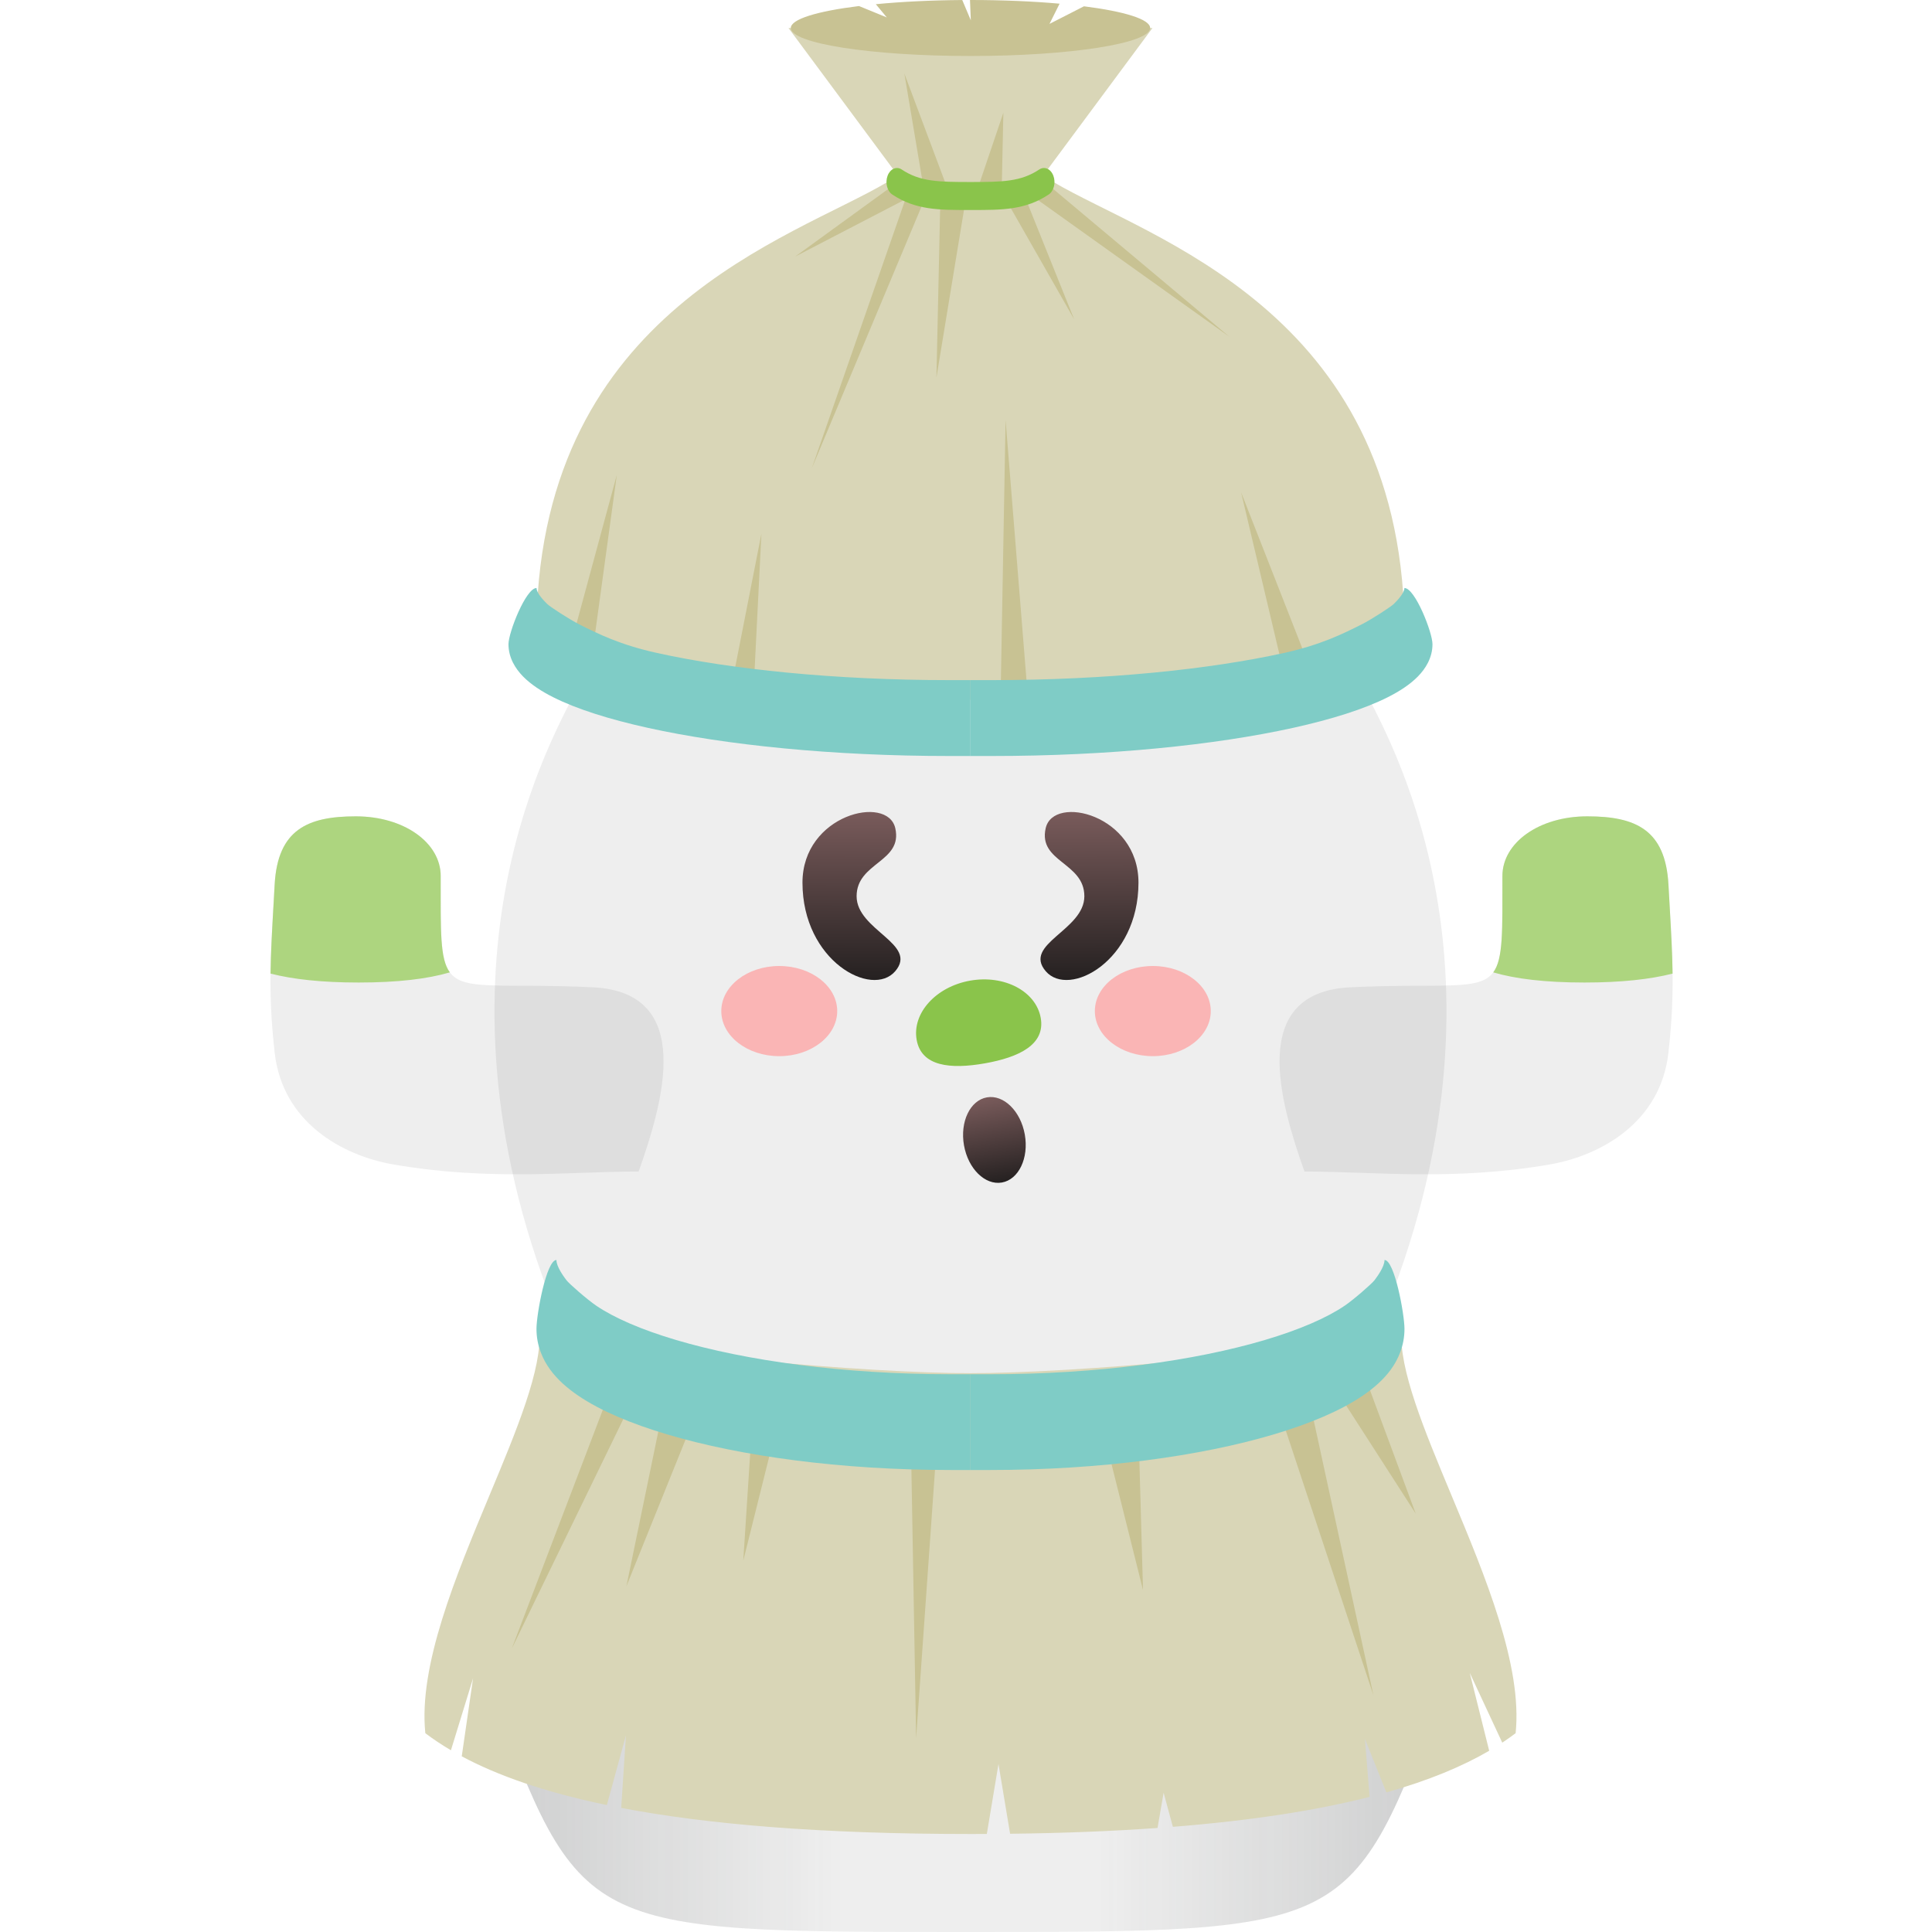 <svg width="150" height="150" viewBox="0 0 150 150" fill="none" xmlns="http://www.w3.org/2000/svg">
<path d="M38 131C45.074 150 45.074 150 75 150C104.926 150 104.926 150 112 131H38Z" fill="#EEEEEE"/>
<path style="mix-blend-mode:multiply" opacity="0.3" d="M112 131C104.926 150 104.926 150 75 150C45.074 150 45.074 150 38 131H112Z" fill="url(#paint0_linear_24_1319)"/>
<path style="mix-blend-mode:multiply" opacity="0.3" d="M38 131C45.074 150 45.074 150 75 150C104.926 150 104.926 150 112 131H38Z" fill="url(#paint1_linear_24_1319)"/>
<g filter="url(#filter0_i_24_1319)">
<path d="M116.646 64.013C116.646 74.457 117.038 72.064 104.836 72.654C96.838 73.041 99.401 81.643 101.277 86.957C106.712 86.957 112.793 87.704 120.299 86.413C124.274 85.729 128.934 83.152 129.538 77.717C130.082 72.826 129.843 70.163 129.538 64.674C129.302 60.417 126.991 59.38 123.238 59.38C119.486 59.38 116.646 61.432 116.646 64.013Z" fill="#EEEEEE"/>
<path fill-rule="evenodd" clip-rule="evenodd" d="M115.935 71.495C116.713 70.444 116.646 68.321 116.646 64.013C116.646 61.432 119.486 59.38 123.238 59.38C126.991 59.38 129.302 60.417 129.538 64.674C129.567 65.194 129.595 65.689 129.622 66.163C129.742 68.261 129.839 69.945 129.859 71.59C128.117 72.034 125.878 72.283 123.016 72.283C119.956 72.283 117.656 71.998 115.935 71.495Z" fill="#ADD57F"/>
</g>
<g filter="url(#filter1_i_24_1319)">
<path d="M34.216 64.013C34.216 74.457 33.824 72.064 46.026 72.654C54.024 73.041 51.462 81.643 49.585 86.957C44.15 86.957 38.069 87.704 30.563 86.413C26.588 85.729 21.928 83.152 21.324 77.717C20.781 72.826 21.019 70.163 21.324 64.674C21.561 60.417 23.871 59.38 27.624 59.38C31.377 59.38 34.216 61.432 34.216 64.013Z" fill="#EEEEEE"/>
<path fill-rule="evenodd" clip-rule="evenodd" d="M34.927 71.495C34.149 70.444 34.216 68.321 34.216 64.013C34.216 61.432 31.377 59.38 27.624 59.38C23.871 59.38 21.561 60.417 21.324 64.674C21.295 65.194 21.267 65.689 21.24 66.163C21.12 68.261 21.024 69.945 21.004 71.59C22.745 72.034 24.985 72.283 27.846 72.283C30.906 72.283 33.206 71.998 34.927 71.495Z" fill="#ADD57F"/>
</g>
<g filter="url(#filter2_i_24_1319)">
<path d="M43.969 51.087C46.133 46.739 53.609 40.217 75.348 40.217C97.087 40.217 104.562 46.739 106.727 51.087C109.432 56.522 119.17 76.63 104.021 105.435C91.903 128.478 84.043 113.587 75.348 113.587C66.652 113.587 58.793 128.478 46.674 105.435C31.526 76.63 41.264 56.522 43.969 51.087Z" fill="#EEEEEE"/>
</g>
<g style="mix-blend-mode:multiply">
<path d="M62.304 68.528C62.304 63.242 68.909 61.656 69.509 64.299C70.109 66.942 66.507 66.942 66.507 69.585C66.507 72.228 71.31 73.286 69.509 75.4C67.708 77.515 62.304 74.614 62.304 68.528Z" fill="url(#paint2_linear_24_1319)"/>
</g>
<g style="mix-blend-mode:multiply">
<path d="M88.391 68.528C88.391 63.242 81.787 61.656 81.187 64.299C80.586 66.942 84.189 66.942 84.189 69.585C84.189 72.228 79.386 73.286 81.187 75.4C82.988 77.515 88.391 74.614 88.391 68.528Z" fill="url(#paint3_linear_24_1319)"/>
</g>
<g style="mix-blend-mode:multiply">
<path d="M79.566 88.088C79.888 89.914 79.092 91.58 77.788 91.81C76.484 92.04 75.166 90.746 74.844 88.921C74.522 87.095 75.318 85.429 76.622 85.199C77.926 84.969 79.244 86.263 79.566 88.088Z" fill="url(#paint4_linear_24_1319)"/>
</g>
<path d="M80.803 79.034C81.168 81.103 79.118 82.09 76.457 82.559C73.797 83.028 71.534 82.802 71.169 80.732C70.804 78.663 72.665 76.606 75.325 76.136C77.985 75.667 80.438 76.965 80.803 79.034Z" fill="#8AC44B"/>
<path fill-rule="evenodd" clip-rule="evenodd" d="M35.85 136.361C38.611 137.841 42.26 139.137 47.116 140.144L48.597 134.739L48.23 140.365C54.88 141.636 63.674 142.391 75.348 142.391C75.775 142.391 76.197 142.39 76.617 142.388L77.522 136.957L78.424 142.373C82.625 142.323 86.427 142.169 89.87 141.923L90.343 139.19L91.062 141.834C97.287 141.34 102.295 140.539 106.334 139.51L105.971 135.004L107.639 139.161C110.949 138.229 113.556 137.134 115.62 135.928L114.111 129.88L116.635 135.299C117 135.058 117.345 134.813 117.673 134.565C118.215 129.331 115.323 122.4 112.697 116.109C110.557 110.979 108.593 106.274 108.814 103.261C100.612 105.124 83.222 106.615 75.348 106.615C67.473 106.615 50.084 105.124 41.881 103.261C42.102 106.274 40.139 110.979 37.998 116.109C35.373 122.4 32.48 129.331 33.023 134.565C33.622 135.019 34.282 135.461 35.01 135.89L36.728 130.305L35.85 136.361Z" fill="#D9D6B7"/>
<path d="M48.676 109.595L39.727 128.011L47.023 108.88L48.676 109.595Z" fill="#C8C293"/>
<path d="M101.654 108.696L106.629 131.607L99.261 109.35L101.654 108.696Z" fill="#C8C293"/>
<path d="M88.451 113.043L88.743 123.45L86.217 113.351L88.451 113.043Z" fill="#C8C293"/>
<path d="M106.3 107.756L109.917 117.518L104.282 108.764L106.3 107.756Z" fill="#C8C293"/>
<path d="M72.661 113.171L71.128 134.943L70.744 113.121L72.661 113.171Z" fill="#C8C293"/>
<path d="M53.326 111.522L48.634 123.153L51.167 110.87L53.326 111.522Z" fill="#C8C293"/>
<path d="M60.743 109.003L57.707 121.171L58.515 108.656L60.743 109.003Z" fill="#C8C293"/>
<path d="M41.652 103.174C41.652 102.021 42.427 97.826 43.201 97.826C43.201 98.348 43.765 99.11 43.976 99.391C44.187 99.672 45.606 100.909 46.301 101.379C47.684 102.315 49.782 103.234 52.496 104.038C57.899 105.64 65.433 106.696 73.799 106.696H75.348V114.13H73.799C65.266 114.13 57.501 113.057 51.83 111.376C49.007 110.539 46.624 109.529 44.91 108.37C44.057 107.792 43.291 107.126 42.719 106.343C42.146 105.559 41.652 104.492 41.652 103.174Z" fill="#7FCCC6"/>
<path d="M109.043 103.174C109.043 102.021 108.269 97.826 107.494 97.826C107.494 98.348 106.931 99.11 106.72 99.391C106.509 99.672 105.089 100.909 104.394 101.379C103.012 102.315 100.913 103.234 98.2 104.038C92.797 105.64 85.263 106.696 76.897 106.696H75.348V114.13H76.897C85.43 114.13 93.194 113.057 98.865 111.376C101.689 110.539 104.071 109.529 105.785 108.37C106.639 107.792 107.404 107.126 107.977 106.343C108.55 105.559 109.043 104.492 109.043 103.174Z" fill="#7FCCC6"/>
<path d="M41.652 48.288C44.13 53.246 57.012 54.348 75.348 54.348C93.684 54.348 106.566 53.246 109.043 48.288C108.548 24.047 89.222 18.538 81.79 14.13C80.799 14.314 77.33 14.674 75.348 14.674C73.366 14.674 69.897 14.314 68.906 14.13C61.473 18.538 42.148 24.047 41.652 48.288Z" fill="#D9D6B7"/>
<path d="M74.998 15.363L72.704 29.312L73.015 15.144L74.998 15.363Z" fill="#C8C293"/>
<path d="M71.648 15.793L63.026 36.36L70.384 15.217L71.648 15.793Z" fill="#C8C293"/>
<path d="M79.548 15.217L83.396 24.788L78.337 15.914L79.548 15.217Z" fill="#C8C293"/>
<path d="M70.386 15.43L61.736 19.921L69.71 14.13L70.386 15.43Z" fill="#C8C293"/>
<path d="M81.122 14.13L95.442 26.139L80.33 15.348L81.122 14.13Z" fill="#C8C293"/>
<path d="M61.217 2.174L70.114 14.174C71.789 15.009 74.301 15.217 75.348 15.217C76.394 15.217 78.907 15.009 80.581 14.174L89.478 2.174H75.348H61.217Z" fill="#D9D6B7"/>
<path d="M75.802 14.956L77.901 8.753L77.759 15.363L75.802 14.956Z" fill="#C8C293"/>
<path d="M71.751 14.851L70.213 5.704L73.439 14.313L71.751 14.851Z" fill="#C8C293"/>
<path fill-rule="evenodd" clip-rule="evenodd" d="M68.912 13.645C69.114 13.108 69.603 12.89 70.006 13.158C71.433 14.11 72.859 14.131 75.348 14.131C77.837 14.131 79.262 14.11 80.69 13.158C81.092 12.89 81.582 13.108 81.783 13.645C81.985 14.181 81.822 14.834 81.419 15.103C79.615 16.305 77.81 16.305 75.465 16.304C75.426 16.304 75.387 16.304 75.348 16.304C75.309 16.304 75.27 16.304 75.231 16.304C72.885 16.305 71.08 16.305 69.277 15.103C68.874 14.834 68.711 14.181 68.912 13.645Z" fill="#8AC44B"/>
<path d="M77.68 54.439L78.073 32.608L79.822 54.36L77.68 54.439Z" fill="#C8C293"/>
<path d="M99.891 53.153L96.36 38.228L101.919 52.399L99.891 53.153Z" fill="#C8C293"/>
<path d="M56.98 52.315L59.117 41.427L58.56 52.546L56.98 52.315Z" fill="#C8C293"/>
<path d="M44.64 48.864L47.89 36.867L46.196 49.24L44.64 48.864Z" fill="#C8C293"/>
<path fill-rule="evenodd" clip-rule="evenodd" d="M66.693 0.469L68.851 1.353L67.999 0.326C69.964 0.136 72.254 0.019 74.709 0.002L75.374 1.576L75.309 8.12857e-06L75.348 0C77.865 0 80.227 0.104 82.266 0.286L81.482 1.856L84.159 0.489C87.295 0.887 89.297 1.494 89.297 2.174C89.297 3.375 83.052 4.348 75.348 4.348C67.644 4.348 61.398 3.375 61.398 2.174C61.398 1.483 63.468 0.867 66.693 0.469Z" fill="#C8C293"/>
<path d="M39.478 50.014C39.478 49.1 40.834 45.652 41.658 45.652C41.658 46.066 42.259 46.67 42.483 46.892C42.708 47.115 44.219 48.095 44.958 48.468C46.43 49.209 48.133 50.062 51.022 50.699C56.773 51.968 64.793 52.804 73.699 52.804H75.348V58.696H73.699C64.616 58.696 56.35 57.845 50.313 56.513C47.307 55.85 44.771 55.05 42.947 54.131C42.038 53.673 41.223 53.145 40.614 52.525C40.004 51.904 39.478 51.058 39.478 50.014Z" fill="#7FCCC6"/>
<path d="M111.217 50.014C111.217 49.1 109.862 45.652 109.037 45.652C109.037 46.066 108.437 46.67 108.213 46.892C107.988 47.115 106.477 48.095 105.737 48.468C104.265 49.209 102.562 50.062 99.674 50.699C93.922 51.968 85.903 52.804 76.997 52.804H75.348V58.696H76.997C86.08 58.696 94.346 57.845 100.383 56.513C103.388 55.85 105.925 55.05 107.749 54.131C108.657 53.673 109.472 53.145 110.082 52.525C110.692 51.904 111.217 51.058 111.217 50.014Z" fill="#7FCCC6"/>
<g opacity="0.7">
<ellipse rx="4.5" ry="3.5" transform="matrix(1 0 0 -1 89.504 78.5)" fill="#FF9D9D"/>
<ellipse rx="4.5" ry="3.5" transform="matrix(1 0 0 -1 60.501 78.5)" fill="#FF9D9D"/>
</g>
<defs>
<filter id="filter0_i_24_1319" x="99.344" y="59.38" width="30.518" height="31.792" filterUnits="userSpaceOnUse" color-interpolation-filters="sRGB">
<feFlood flood-opacity="0" result="BackgroundImageFix"/>
<feBlend mode="normal" in="SourceGraphic" in2="BackgroundImageFix" result="shape"/>
<feColorMatrix in="SourceAlpha" type="matrix" values="0 0 0 0 0 0 0 0 0 0 0 0 0 0 0 0 0 0 127 0" result="hardAlpha"/>
<feOffset dy="4"/>
<feGaussianBlur stdDeviation="7"/>
<feComposite in2="hardAlpha" operator="arithmetic" k2="-1" k3="1"/>
<feColorMatrix type="matrix" values="0 0 0 0 0.224 0 0 0 0 0.243 0 0 0 0 0.251 0 0 0 0.3 0"/>
<feBlend mode="multiply" in2="shape" result="effect1_innerShadow_24_1319"/>
</filter>
<filter id="filter1_i_24_1319" x="21" y="59.38" width="30.518" height="31.792" filterUnits="userSpaceOnUse" color-interpolation-filters="sRGB">
<feFlood flood-opacity="0" result="BackgroundImageFix"/>
<feBlend mode="normal" in="SourceGraphic" in2="BackgroundImageFix" result="shape"/>
<feColorMatrix in="SourceAlpha" type="matrix" values="0 0 0 0 0 0 0 0 0 0 0 0 0 0 0 0 0 0 127 0" result="hardAlpha"/>
<feOffset dy="4"/>
<feGaussianBlur stdDeviation="7"/>
<feComposite in2="hardAlpha" operator="arithmetic" k2="-1" k3="1"/>
<feColorMatrix type="matrix" values="0 0 0 0 0.224 0 0 0 0 0.243 0 0 0 0 0.251 0 0 0 0.3 0"/>
<feBlend mode="multiply" in2="shape" result="effect1_innerShadow_24_1319"/>
</filter>
<filter id="filter2_i_24_1319" x="38.391" y="40.217" width="73.913" height="82.103" filterUnits="userSpaceOnUse" color-interpolation-filters="sRGB">
<feFlood flood-opacity="0" result="BackgroundImageFix"/>
<feBlend mode="normal" in="SourceGraphic" in2="BackgroundImageFix" result="shape"/>
<feColorMatrix in="SourceAlpha" type="matrix" values="0 0 0 0 0 0 0 0 0 0 0 0 0 0 0 0 0 0 127 0" result="hardAlpha"/>
<feOffset dy="4"/>
<feGaussianBlur stdDeviation="7"/>
<feComposite in2="hardAlpha" operator="arithmetic" k2="-1" k3="1"/>
<feColorMatrix type="matrix" values="0 0 0 0 0.224 0 0 0 0 0.243 0 0 0 0 0.251 0 0 0 0.3 0"/>
<feBlend mode="multiply" in2="shape" result="effect1_innerShadow_24_1319"/>
</filter>
<linearGradient id="paint0_linear_24_1319" x1="112" y1="140.5" x2="75" y2="140.5" gradientUnits="userSpaceOnUse">
<stop stop-color="#393E40" stop-opacity="0.7"/>
<stop offset="0" stop-color="#393E40" stop-opacity="0.6"/>
<stop offset="0.724" stop-color="#393E40" stop-opacity="0"/>
</linearGradient>
<linearGradient id="paint1_linear_24_1319" x1="38" y1="140.5" x2="75" y2="140.5" gradientUnits="userSpaceOnUse">
<stop stop-color="#393E40" stop-opacity="0.7"/>
<stop offset="0" stop-color="#393E40" stop-opacity="0.6"/>
<stop offset="0.724" stop-color="#393E40" stop-opacity="0"/>
</linearGradient>
<linearGradient id="paint2_linear_24_1319" x1="66.154" y1="76.194" x2="66.207" y2="62.618" gradientUnits="userSpaceOnUse">
<stop stop-color="#242020"/>
<stop offset="1" stop-color="#7C5D5D"/>
</linearGradient>
<linearGradient id="paint3_linear_24_1319" x1="84.541" y1="76.194" x2="84.488" y2="62.618" gradientUnits="userSpaceOnUse">
<stop stop-color="#242020"/>
<stop offset="1" stop-color="#7C5D5D"/>
</linearGradient>
<linearGradient id="paint4_linear_24_1319" x1="77.826" y1="91.859" x2="76.634" y2="84.974" gradientUnits="userSpaceOnUse">
<stop stop-color="#242020"/>
<stop offset="1" stop-color="#7C5D5D"/>
</linearGradient>
</defs>
</svg>
